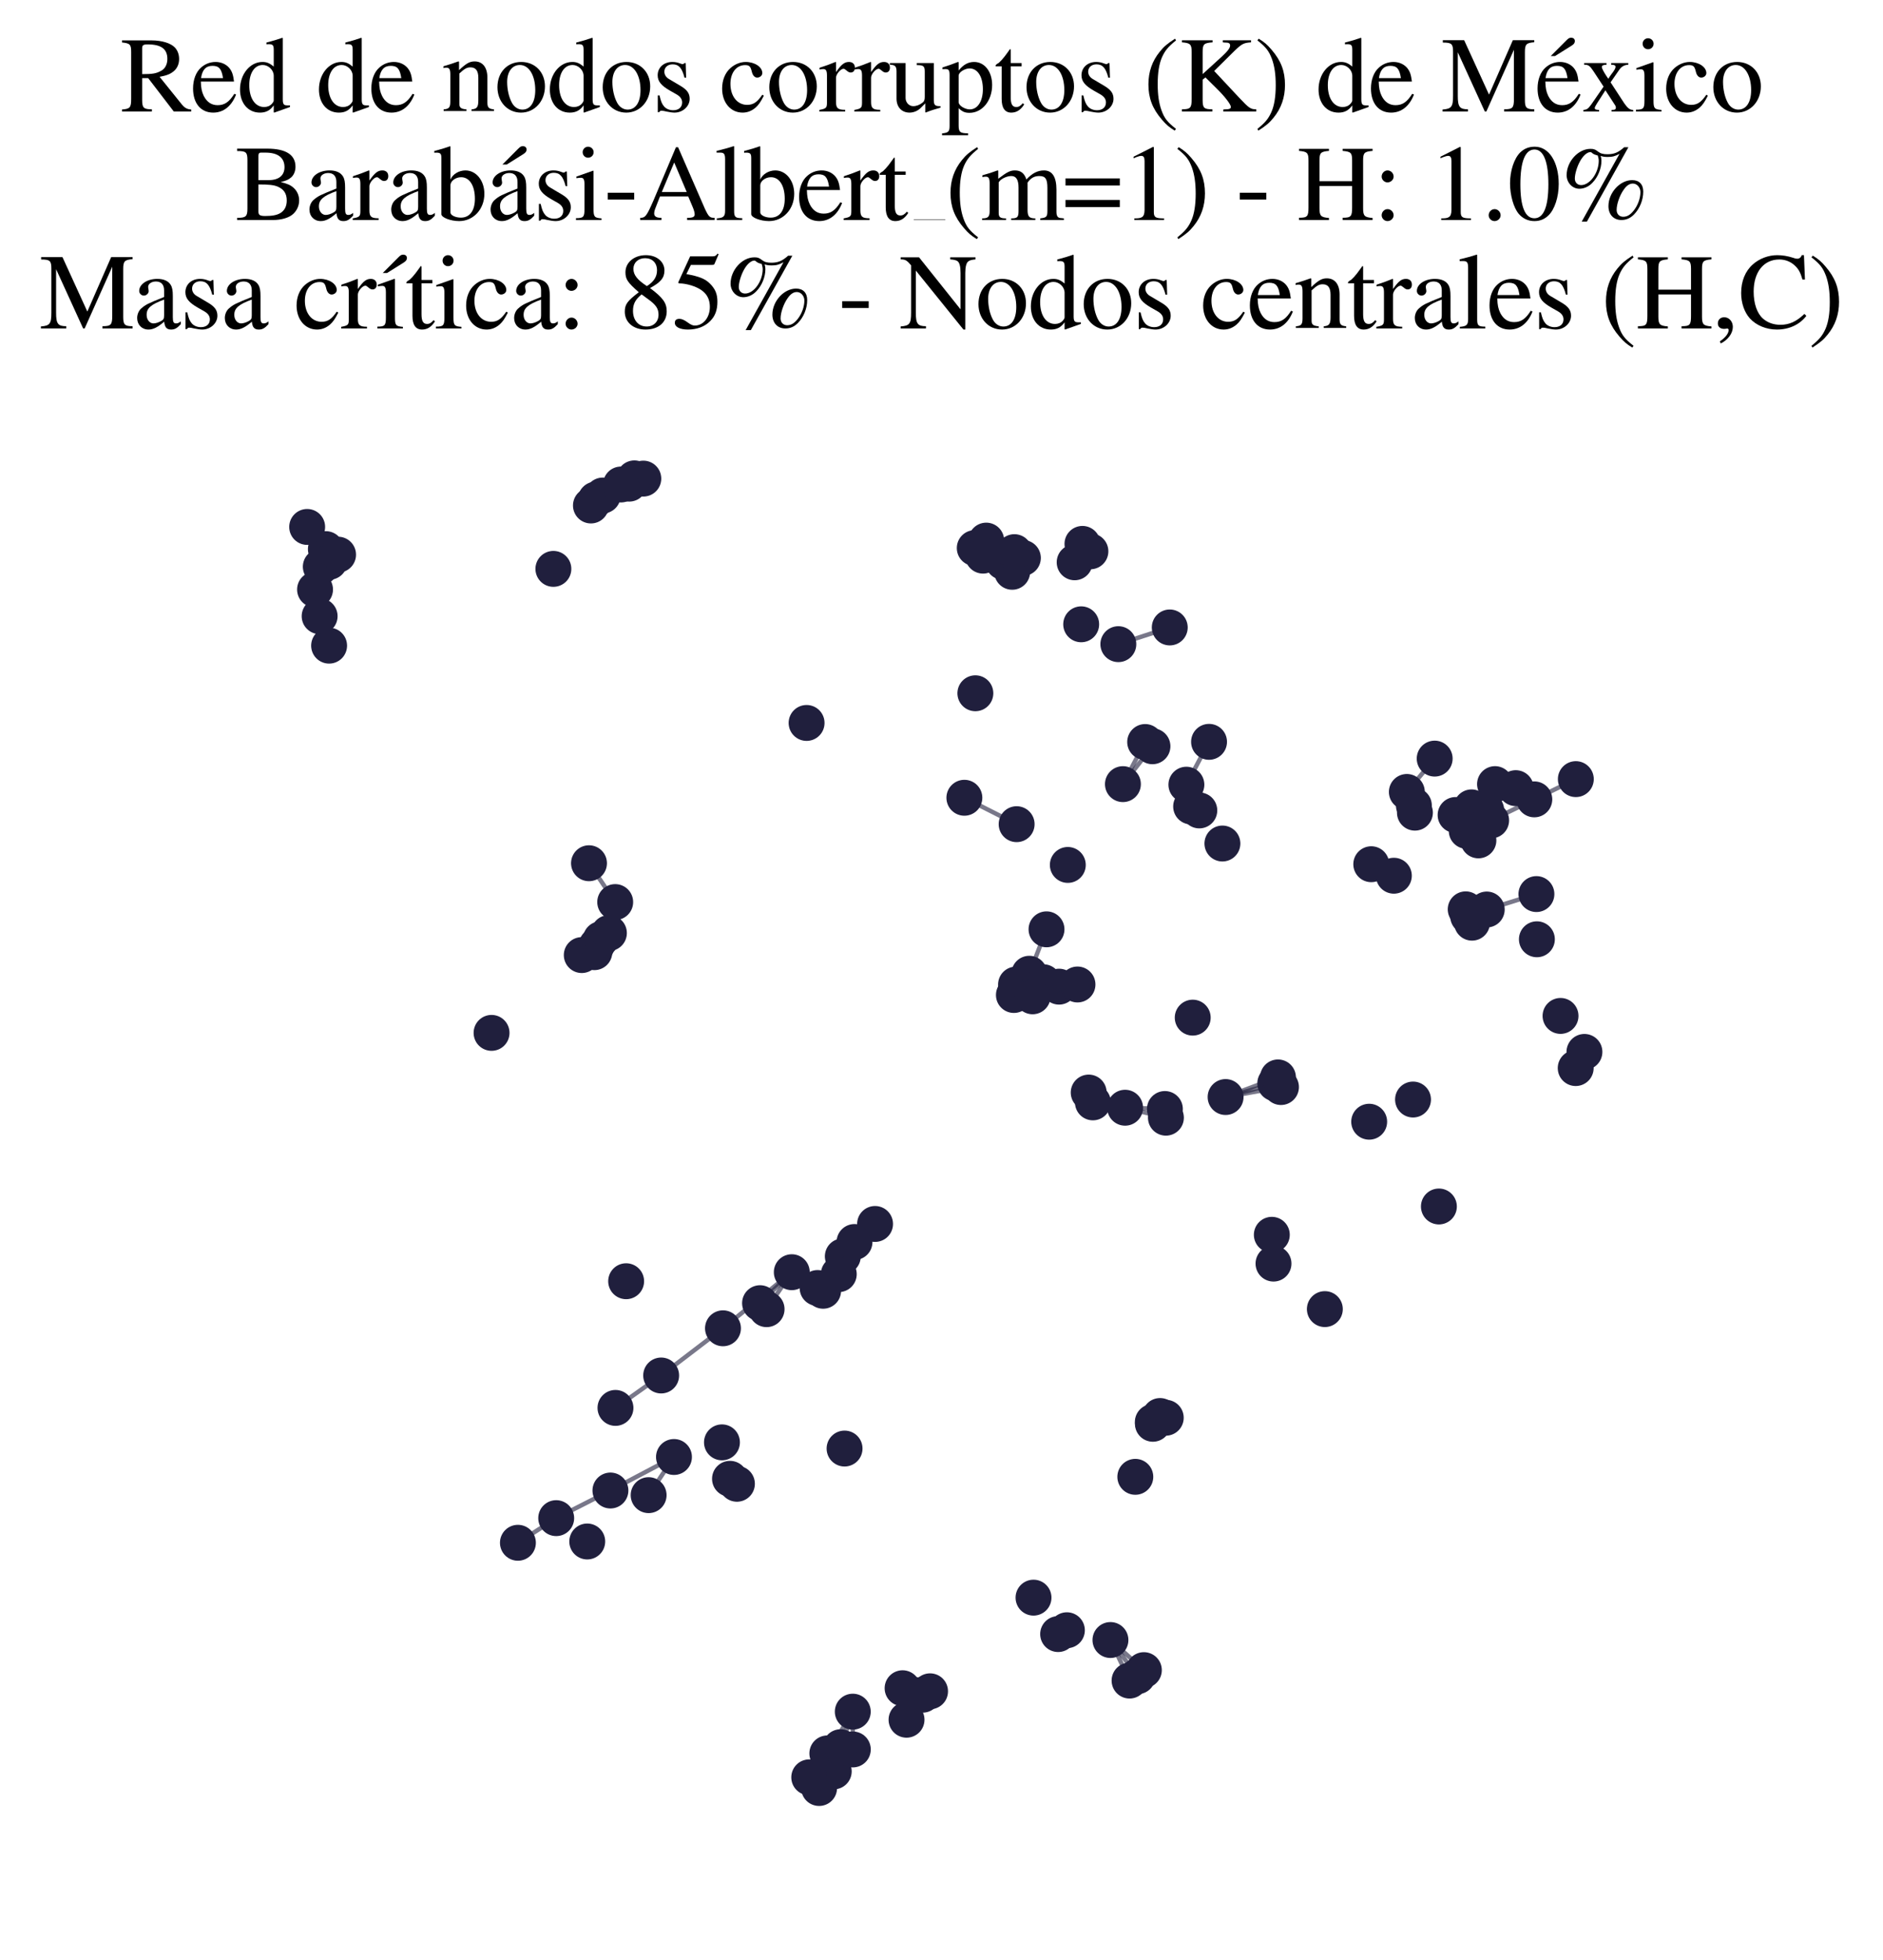<?xml version="1.0" encoding="utf-8" standalone="no"?>
<!DOCTYPE svg PUBLIC "-//W3C//DTD SVG 1.1//EN"
  "http://www.w3.org/Graphics/SVG/1.1/DTD/svg11.dtd">
<svg xmlns:xlink="http://www.w3.org/1999/xlink" width="171.118pt" height="178.036pt" viewBox="0 0 171.118 178.036" xmlns="http://www.w3.org/2000/svg" version="1.1">
 <defs>
  <style type="text/css">*{stroke-linejoin: round; stroke-linecap: butt}</style>
 </defs>
 <g id="figure_1">
  <g id="patch_1">
   <path d="M 0 178.036 
L 171.118 178.036 
L 171.118 0 
L 0 0 
z
" style="fill: #ffffff"/>
  </g>
  <g id="axes_1">
   <g id="LineCollection_1">
    <path d="M 82.023 153.346 
L 82.381 156.207 
" clip-path="url(#p39c85934ce)" style="fill: none; stroke: #201f3d; stroke-opacity: 0.6; stroke-width: 0.4"/>
    <path d="M 76.591 114.118 
L 74.802 117.244 
" clip-path="url(#p39c85934ce)" style="fill: none; stroke: #201f3d; stroke-opacity: 0.6; stroke-width: 0.4"/>
    <path d="M 76.591 114.118 
L 74.299 116.993 
" clip-path="url(#p39c85934ce)" style="fill: none; stroke: #201f3d; stroke-opacity: 0.6; stroke-width: 0.4"/>
    <path d="M 69.069 118.371 
L 71.954 115.557 
" clip-path="url(#p39c85934ce)" style="fill: none; stroke: #201f3d; stroke-opacity: 0.6; stroke-width: 0.4"/>
    <path d="M 71.954 115.557 
L 65.701 120.652 
" clip-path="url(#p39c85934ce)" style="fill: none; stroke: #201f3d; stroke-opacity: 0.6; stroke-width: 0.4"/>
    <path d="M 71.954 115.557 
L 69.664 118.915 
" clip-path="url(#p39c85934ce)" style="fill: none; stroke: #201f3d; stroke-opacity: 0.6; stroke-width: 0.4"/>
    <path d="M 55.907 81.937 
L 53.525 78.41 
" clip-path="url(#p39c85934ce)" style="fill: none; stroke: #201f3d; stroke-opacity: 0.6; stroke-width: 0.4"/>
    <path d="M 103.95 151.702 
L 100.912 148.967 
" clip-path="url(#p39c85934ce)" style="fill: none; stroke: #201f3d; stroke-opacity: 0.6; stroke-width: 0.4"/>
    <path d="M 97.917 89.423 
L 96.24 89.62 
" clip-path="url(#p39c85934ce)" style="fill: none; stroke: #201f3d; stroke-opacity: 0.6; stroke-width: 0.4"/>
    <path d="M 127.848 71.934 
L 130.377 68.906 
" clip-path="url(#p39c85934ce)" style="fill: none; stroke: #201f3d; stroke-opacity: 0.6; stroke-width: 0.4"/>
    <path d="M 105.86 100.734 
L 102.244 100.617 
" clip-path="url(#p39c85934ce)" style="fill: none; stroke: #201f3d; stroke-opacity: 0.6; stroke-width: 0.4"/>
    <path d="M 87.638 72.463 
L 92.387 74.862 
" clip-path="url(#p39c85934ce)" style="fill: none; stroke: #201f3d; stroke-opacity: 0.6; stroke-width: 0.4"/>
    <path d="M 115.89 98.402 
L 111.376 99.646 
" clip-path="url(#p39c85934ce)" style="fill: none; stroke: #201f3d; stroke-opacity: 0.6; stroke-width: 0.4"/>
    <path d="M 111.376 99.646 
L 116.409 98.739 
" clip-path="url(#p39c85934ce)" style="fill: none; stroke: #201f3d; stroke-opacity: 0.6; stroke-width: 0.4"/>
    <path d="M 111.376 99.646 
L 116.137 97.864 
" clip-path="url(#p39c85934ce)" style="fill: none; stroke: #201f3d; stroke-opacity: 0.6; stroke-width: 0.4"/>
    <path d="M 77.654 112.814 
L 76.224 115.734 
" clip-path="url(#p39c85934ce)" style="fill: none; stroke: #201f3d; stroke-opacity: 0.6; stroke-width: 0.4"/>
    <path d="M 92.332 89.429 
L 94.82 89.219 
" clip-path="url(#p39c85934ce)" style="fill: none; stroke: #201f3d; stroke-opacity: 0.6; stroke-width: 0.4"/>
    <path d="M 137.745 71.589 
L 135.061 73.59 
" clip-path="url(#p39c85934ce)" style="fill: none; stroke: #201f3d; stroke-opacity: 0.6; stroke-width: 0.4"/>
    <path d="M 107.813 71.275 
L 109.872 67.383 
" clip-path="url(#p39c85934ce)" style="fill: none; stroke: #201f3d; stroke-opacity: 0.6; stroke-width: 0.4"/>
    <path d="M 93.54 88.448 
L 95.102 84.413 
" clip-path="url(#p39c85934ce)" style="fill: none; stroke: #201f3d; stroke-opacity: 0.6; stroke-width: 0.4"/>
    <path d="M 75.767 160.899 
L 76.39 158.702 
" clip-path="url(#p39c85934ce)" style="fill: none; stroke: #201f3d; stroke-opacity: 0.6; stroke-width: 0.4"/>
    <path d="M 101.63 58.511 
L 106.302 56.993 
" clip-path="url(#p39c85934ce)" style="fill: none; stroke: #201f3d; stroke-opacity: 0.6; stroke-width: 0.4"/>
    <path d="M 102.046 71.225 
L 104.73 67.785 
" clip-path="url(#p39c85934ce)" style="fill: none; stroke: #201f3d; stroke-opacity: 0.6; stroke-width: 0.4"/>
    <path d="M 102.046 71.225 
L 104.067 67.399 
" clip-path="url(#p39c85934ce)" style="fill: none; stroke: #201f3d; stroke-opacity: 0.6; stroke-width: 0.4"/>
    <path d="M 135.108 82.613 
L 139.623 81.211 
" clip-path="url(#p39c85934ce)" style="fill: none; stroke: #201f3d; stroke-opacity: 0.6; stroke-width: 0.4"/>
    <path d="M 139.431 72.608 
L 135.507 74.518 
" clip-path="url(#p39c85934ce)" style="fill: none; stroke: #201f3d; stroke-opacity: 0.6; stroke-width: 0.4"/>
    <path d="M 139.431 72.608 
L 143.204 70.77 
" clip-path="url(#p39c85934ce)" style="fill: none; stroke: #201f3d; stroke-opacity: 0.6; stroke-width: 0.4"/>
    <path d="M 102.244 100.617 
L 105.953 101.522 
" clip-path="url(#p39c85934ce)" style="fill: none; stroke: #201f3d; stroke-opacity: 0.6; stroke-width: 0.4"/>
    <path d="M 133.729 73.335 
L 135.861 71.223 
" clip-path="url(#p39c85934ce)" style="fill: none; stroke: #201f3d; stroke-opacity: 0.6; stroke-width: 0.4"/>
    <path d="M 73.54 161.439 
L 75.184 159.266 
" clip-path="url(#p39c85934ce)" style="fill: none; stroke: #201f3d; stroke-opacity: 0.6; stroke-width: 0.4"/>
    <path d="M 94.82 89.219 
L 92.138 90.378 
" clip-path="url(#p39c85934ce)" style="fill: none; stroke: #201f3d; stroke-opacity: 0.6; stroke-width: 0.4"/>
    <path d="M 94.82 89.219 
L 96.24 89.62 
" clip-path="url(#p39c85934ce)" style="fill: none; stroke: #201f3d; stroke-opacity: 0.6; stroke-width: 0.4"/>
    <path d="M 94.82 89.219 
L 93.838 90.497 
" clip-path="url(#p39c85934ce)" style="fill: none; stroke: #201f3d; stroke-opacity: 0.6; stroke-width: 0.4"/>
    <path d="M 61.248 132.342 
L 55.473 135.387 
" clip-path="url(#p39c85934ce)" style="fill: none; stroke: #201f3d; stroke-opacity: 0.6; stroke-width: 0.4"/>
    <path d="M 61.248 132.342 
L 58.944 135.808 
" clip-path="url(#p39c85934ce)" style="fill: none; stroke: #201f3d; stroke-opacity: 0.6; stroke-width: 0.4"/>
    <path d="M 55.473 135.387 
L 50.545 137.896 
" clip-path="url(#p39c85934ce)" style="fill: none; stroke: #201f3d; stroke-opacity: 0.6; stroke-width: 0.4"/>
    <path d="M 29.613 49.878 
L 27.914 47.863 
" clip-path="url(#p39c85934ce)" style="fill: none; stroke: #201f3d; stroke-opacity: 0.6; stroke-width: 0.4"/>
    <path d="M 77.497 155.474 
L 75.184 159.266 
" clip-path="url(#p39c85934ce)" style="fill: none; stroke: #201f3d; stroke-opacity: 0.6; stroke-width: 0.4"/>
    <path d="M 77.497 155.474 
L 76.39 158.702 
" clip-path="url(#p39c85934ce)" style="fill: none; stroke: #201f3d; stroke-opacity: 0.6; stroke-width: 0.4"/>
    <path d="M 77.497 155.474 
L 77.501 158.906 
" clip-path="url(#p39c85934ce)" style="fill: none; stroke: #201f3d; stroke-opacity: 0.6; stroke-width: 0.4"/>
    <path d="M 75.184 159.266 
L 74.437 162.409 
" clip-path="url(#p39c85934ce)" style="fill: none; stroke: #201f3d; stroke-opacity: 0.6; stroke-width: 0.4"/>
    <path d="M 50.545 137.896 
L 47.066 140.134 
" clip-path="url(#p39c85934ce)" style="fill: none; stroke: #201f3d; stroke-opacity: 0.6; stroke-width: 0.4"/>
    <path d="M 100.912 148.967 
L 102.649 152.651 
" clip-path="url(#p39c85934ce)" style="fill: none; stroke: #201f3d; stroke-opacity: 0.6; stroke-width: 0.4"/>
    <path d="M 100.912 148.967 
L 103.374 152.256 
" clip-path="url(#p39c85934ce)" style="fill: none; stroke: #201f3d; stroke-opacity: 0.6; stroke-width: 0.4"/>
    <path d="M 65.701 120.652 
L 60.083 124.939 
" clip-path="url(#p39c85934ce)" style="fill: none; stroke: #201f3d; stroke-opacity: 0.6; stroke-width: 0.4"/>
    <path d="M 60.083 124.939 
L 55.931 127.883 
" clip-path="url(#p39c85934ce)" style="fill: none; stroke: #201f3d; stroke-opacity: 0.6; stroke-width: 0.4"/>
   </g>
   <g id="PathCollection_1">
    <defs>
     <path id="m5679b6a3ff" d="M 0 1.581 
C 0.419 1.581 0.822 1.415 1.118 1.118 
C 1.415 0.822 1.581 0.419 1.581 0 
C 1.581 -0.419 1.415 -0.822 1.118 -1.118 
C 0.822 -1.415 0.419 -1.581 0 -1.581 
C -0.419 -1.581 -0.822 -1.415 -1.118 -1.118 
C -1.415 -0.822 -1.581 -0.419 -1.581 0 
C -1.581 0.419 -1.415 0.822 -1.118 1.118 
C -0.822 1.415 -0.419 1.581 0 1.581 
z
" style="stroke: #201f3d; stroke-width: 0.1"/>
    </defs>
    <g clip-path="url(#p39c85934ce)">
     <use xlink:href="#m5679b6a3ff" x="98.936" y="99.239" style="fill: #201f3d; stroke: #201f3d; stroke-width: 0.1"/>
     <use xlink:href="#m5679b6a3ff" x="139.665" y="85.317" style="fill: #201f3d; stroke: #201f3d; stroke-width: 0.1"/>
     <use xlink:href="#m5679b6a3ff" x="102.244" y="100.617" style="fill: #201f3d; stroke: #201f3d; stroke-width: 0.1"/>
     <use xlink:href="#m5679b6a3ff" x="58.944" y="135.808" style="fill: #201f3d; stroke: #201f3d; stroke-width: 0.1"/>
     <use xlink:href="#m5679b6a3ff" x="55.931" y="127.883" style="fill: #201f3d; stroke: #201f3d; stroke-width: 0.1"/>
     <use xlink:href="#m5679b6a3ff" x="133.223" y="74.786" style="fill: #201f3d; stroke: #201f3d; stroke-width: 0.1"/>
     <use xlink:href="#m5679b6a3ff" x="82.023" y="153.346" style="fill: #201f3d; stroke: #201f3d; stroke-width: 0.1"/>
     <use xlink:href="#m5679b6a3ff" x="73.299" y="65.667" style="fill: #201f3d; stroke: #201f3d; stroke-width: 0.1"/>
     <use xlink:href="#m5679b6a3ff" x="98.368" y="49.403" style="fill: #201f3d; stroke: #201f3d; stroke-width: 0.1"/>
     <use xlink:href="#m5679b6a3ff" x="137.745" y="71.589" style="fill: #201f3d; stroke: #201f3d; stroke-width: 0.1"/>
     <use xlink:href="#m5679b6a3ff" x="108.389" y="92.434" style="fill: #201f3d; stroke: #201f3d; stroke-width: 0.1"/>
     <use xlink:href="#m5679b6a3ff" x="82.381" y="156.207" style="fill: #201f3d; stroke: #201f3d; stroke-width: 0.1"/>
     <use xlink:href="#m5679b6a3ff" x="130.377" y="68.906" style="fill: #201f3d; stroke: #201f3d; stroke-width: 0.1"/>
     <use xlink:href="#m5679b6a3ff" x="97.038" y="78.564" style="fill: #201f3d; stroke: #201f3d; stroke-width: 0.1"/>
     <use xlink:href="#m5679b6a3ff" x="133.729" y="73.335" style="fill: #201f3d; stroke: #201f3d; stroke-width: 0.1"/>
     <use xlink:href="#m5679b6a3ff" x="92.955" y="50.679" style="fill: #201f3d; stroke: #201f3d; stroke-width: 0.1"/>
     <use xlink:href="#m5679b6a3ff" x="79.522" y="111.175" style="fill: #201f3d; stroke: #201f3d; stroke-width: 0.1"/>
     <use xlink:href="#m5679b6a3ff" x="116.409" y="98.739" style="fill: #201f3d; stroke: #201f3d; stroke-width: 0.1"/>
     <use xlink:href="#m5679b6a3ff" x="76.75" y="131.575" style="fill: #201f3d; stroke: #201f3d; stroke-width: 0.1"/>
     <use xlink:href="#m5679b6a3ff" x="105.421" y="128.619" style="fill: #201f3d; stroke: #201f3d; stroke-width: 0.1"/>
     <use xlink:href="#m5679b6a3ff" x="115.73" y="114.775" style="fill: #201f3d; stroke: #201f3d; stroke-width: 0.1"/>
     <use xlink:href="#m5679b6a3ff" x="88.637" y="62.971" style="fill: #201f3d; stroke: #201f3d; stroke-width: 0.1"/>
     <use xlink:href="#m5679b6a3ff" x="103.95" y="151.702" style="fill: #201f3d; stroke: #201f3d; stroke-width: 0.1"/>
     <use xlink:href="#m5679b6a3ff" x="109.872" y="67.383" style="fill: #201f3d; stroke: #201f3d; stroke-width: 0.1"/>
     <use xlink:href="#m5679b6a3ff" x="143.986" y="95.548" style="fill: #201f3d; stroke: #201f3d; stroke-width: 0.1"/>
     <use xlink:href="#m5679b6a3ff" x="53.366" y="140.017" style="fill: #201f3d; stroke: #201f3d; stroke-width: 0.1"/>
     <use xlink:href="#m5679b6a3ff" x="69.664" y="118.915" style="fill: #201f3d; stroke: #201f3d; stroke-width: 0.1"/>
     <use xlink:href="#m5679b6a3ff" x="55.473" y="135.387" style="fill: #201f3d; stroke: #201f3d; stroke-width: 0.1"/>
     <use xlink:href="#m5679b6a3ff" x="76.591" y="114.118" style="fill: #201f3d; stroke: #201f3d; stroke-width: 0.1"/>
     <use xlink:href="#m5679b6a3ff" x="104.762" y="129.162" style="fill: #201f3d; stroke: #201f3d; stroke-width: 0.1"/>
     <use xlink:href="#m5679b6a3ff" x="74.802" y="117.244" style="fill: #201f3d; stroke: #201f3d; stroke-width: 0.1"/>
     <use xlink:href="#m5679b6a3ff" x="54.011" y="86.488" style="fill: #201f3d; stroke: #201f3d; stroke-width: 0.1"/>
     <use xlink:href="#m5679b6a3ff" x="88.581" y="49.783" style="fill: #201f3d; stroke: #201f3d; stroke-width: 0.1"/>
     <use xlink:href="#m5679b6a3ff" x="50.289" y="51.673" style="fill: #201f3d; stroke: #201f3d; stroke-width: 0.1"/>
     <use xlink:href="#m5679b6a3ff" x="133.289" y="75.472" style="fill: #201f3d; stroke: #201f3d; stroke-width: 0.1"/>
     <use xlink:href="#m5679b6a3ff" x="105.939" y="128.778" style="fill: #201f3d; stroke: #201f3d; stroke-width: 0.1"/>
     <use xlink:href="#m5679b6a3ff" x="89.625" y="49.105" style="fill: #201f3d; stroke: #201f3d; stroke-width: 0.1"/>
     <use xlink:href="#m5679b6a3ff" x="74.437" y="162.409" style="fill: #201f3d; stroke: #201f3d; stroke-width: 0.1"/>
     <use xlink:href="#m5679b6a3ff" x="83.849" y="153.934" style="fill: #201f3d; stroke: #201f3d; stroke-width: 0.1"/>
     <use xlink:href="#m5679b6a3ff" x="77.501" y="158.906" style="fill: #201f3d; stroke: #201f3d; stroke-width: 0.1"/>
     <use xlink:href="#m5679b6a3ff" x="133.931" y="75.776" style="fill: #201f3d; stroke: #201f3d; stroke-width: 0.1"/>
     <use xlink:href="#m5679b6a3ff" x="52.868" y="86.752" style="fill: #201f3d; stroke: #201f3d; stroke-width: 0.1"/>
     <use xlink:href="#m5679b6a3ff" x="103.374" y="152.256" style="fill: #201f3d; stroke: #201f3d; stroke-width: 0.1"/>
     <use xlink:href="#m5679b6a3ff" x="91.802" y="51.243" style="fill: #201f3d; stroke: #201f3d; stroke-width: 0.1"/>
     <use xlink:href="#m5679b6a3ff" x="75.767" y="160.899" style="fill: #201f3d; stroke: #201f3d; stroke-width: 0.1"/>
     <use xlink:href="#m5679b6a3ff" x="61.248" y="132.342" style="fill: #201f3d; stroke: #201f3d; stroke-width: 0.1"/>
     <use xlink:href="#m5679b6a3ff" x="91.165" y="51.036" style="fill: #201f3d; stroke: #201f3d; stroke-width: 0.1"/>
     <use xlink:href="#m5679b6a3ff" x="58.462" y="43.473" style="fill: #201f3d; stroke: #201f3d; stroke-width: 0.1"/>
     <use xlink:href="#m5679b6a3ff" x="141.814" y="92.279" style="fill: #201f3d; stroke: #201f3d; stroke-width: 0.1"/>
     <use xlink:href="#m5679b6a3ff" x="77.654" y="112.814" style="fill: #201f3d; stroke: #201f3d; stroke-width: 0.1"/>
     <use xlink:href="#m5679b6a3ff" x="139.431" y="72.608" style="fill: #201f3d; stroke: #201f3d; stroke-width: 0.1"/>
     <use xlink:href="#m5679b6a3ff" x="128.486" y="73.164" style="fill: #201f3d; stroke: #201f3d; stroke-width: 0.1"/>
     <use xlink:href="#m5679b6a3ff" x="93.54" y="88.448" style="fill: #201f3d; stroke: #201f3d; stroke-width: 0.1"/>
     <use xlink:href="#m5679b6a3ff" x="111.087" y="76.619" style="fill: #201f3d; stroke: #201f3d; stroke-width: 0.1"/>
     <use xlink:href="#m5679b6a3ff" x="132.863" y="73.998" style="fill: #201f3d; stroke: #201f3d; stroke-width: 0.1"/>
     <use xlink:href="#m5679b6a3ff" x="57.178" y="43.931" style="fill: #201f3d; stroke: #201f3d; stroke-width: 0.1"/>
     <use xlink:href="#m5679b6a3ff" x="71.954" y="115.557" style="fill: #201f3d; stroke: #201f3d; stroke-width: 0.1"/>
     <use xlink:href="#m5679b6a3ff" x="133.77" y="83.809" style="fill: #201f3d; stroke: #201f3d; stroke-width: 0.1"/>
     <use xlink:href="#m5679b6a3ff" x="29.153" y="51.475" style="fill: #201f3d; stroke: #201f3d; stroke-width: 0.1"/>
     <use xlink:href="#m5679b6a3ff" x="28.63" y="53.547" style="fill: #201f3d; stroke: #201f3d; stroke-width: 0.1"/>
     <use xlink:href="#m5679b6a3ff" x="73.54" y="161.439" style="fill: #201f3d; stroke: #201f3d; stroke-width: 0.1"/>
     <use xlink:href="#m5679b6a3ff" x="96.24" y="89.62" style="fill: #201f3d; stroke: #201f3d; stroke-width: 0.1"/>
     <use xlink:href="#m5679b6a3ff" x="139.623" y="81.211" style="fill: #201f3d; stroke: #201f3d; stroke-width: 0.1"/>
     <use xlink:href="#m5679b6a3ff" x="96.158" y="148.427" style="fill: #201f3d; stroke: #201f3d; stroke-width: 0.1"/>
     <use xlink:href="#m5679b6a3ff" x="105.86" y="100.734" style="fill: #201f3d; stroke: #201f3d; stroke-width: 0.1"/>
     <use xlink:href="#m5679b6a3ff" x="54.23" y="85.867" style="fill: #201f3d; stroke: #201f3d; stroke-width: 0.1"/>
     <use xlink:href="#m5679b6a3ff" x="54.773" y="45.01" style="fill: #201f3d; stroke: #201f3d; stroke-width: 0.1"/>
     <use xlink:href="#m5679b6a3ff" x="115.577" y="112.159" style="fill: #201f3d; stroke: #201f3d; stroke-width: 0.1"/>
     <use xlink:href="#m5679b6a3ff" x="47.066" y="140.134" style="fill: #201f3d; stroke: #201f3d; stroke-width: 0.1"/>
     <use xlink:href="#m5679b6a3ff" x="108.244" y="73.256" style="fill: #201f3d; stroke: #201f3d; stroke-width: 0.1"/>
     <use xlink:href="#m5679b6a3ff" x="56.901" y="116.377" style="fill: #201f3d; stroke: #201f3d; stroke-width: 0.1"/>
     <use xlink:href="#m5679b6a3ff" x="92.332" y="89.429" style="fill: #201f3d; stroke: #201f3d; stroke-width: 0.1"/>
     <use xlink:href="#m5679b6a3ff" x="127.848" y="71.934" style="fill: #201f3d; stroke: #201f3d; stroke-width: 0.1"/>
     <use xlink:href="#m5679b6a3ff" x="133.196" y="82.597" style="fill: #201f3d; stroke: #201f3d; stroke-width: 0.1"/>
     <use xlink:href="#m5679b6a3ff" x="29.908" y="58.646" style="fill: #201f3d; stroke: #201f3d; stroke-width: 0.1"/>
     <use xlink:href="#m5679b6a3ff" x="143.192" y="97.016" style="fill: #201f3d; stroke: #201f3d; stroke-width: 0.1"/>
     <use xlink:href="#m5679b6a3ff" x="120.396" y="118.909" style="fill: #201f3d; stroke: #201f3d; stroke-width: 0.1"/>
     <use xlink:href="#m5679b6a3ff" x="91.983" y="51.938" style="fill: #201f3d; stroke: #201f3d; stroke-width: 0.1"/>
     <use xlink:href="#m5679b6a3ff" x="102.649" y="152.651" style="fill: #201f3d; stroke: #201f3d; stroke-width: 0.1"/>
     <use xlink:href="#m5679b6a3ff" x="96.954" y="148.079" style="fill: #201f3d; stroke: #201f3d; stroke-width: 0.1"/>
     <use xlink:href="#m5679b6a3ff" x="92.183" y="50.153" style="fill: #201f3d; stroke: #201f3d; stroke-width: 0.1"/>
     <use xlink:href="#m5679b6a3ff" x="83.085" y="153.955" style="fill: #201f3d; stroke: #201f3d; stroke-width: 0.1"/>
     <use xlink:href="#m5679b6a3ff" x="134.351" y="76.333" style="fill: #201f3d; stroke: #201f3d; stroke-width: 0.1"/>
     <use xlink:href="#m5679b6a3ff" x="87.638" y="72.463" style="fill: #201f3d; stroke: #201f3d; stroke-width: 0.1"/>
     <use xlink:href="#m5679b6a3ff" x="111.376" y="99.646" style="fill: #201f3d; stroke: #201f3d; stroke-width: 0.1"/>
     <use xlink:href="#m5679b6a3ff" x="29.613" y="49.878" style="fill: #201f3d; stroke: #201f3d; stroke-width: 0.1"/>
     <use xlink:href="#m5679b6a3ff" x="66.339" y="134.324" style="fill: #201f3d; stroke: #201f3d; stroke-width: 0.1"/>
     <use xlink:href="#m5679b6a3ff" x="102.046" y="71.225" style="fill: #201f3d; stroke: #201f3d; stroke-width: 0.1"/>
     <use xlink:href="#m5679b6a3ff" x="54.603" y="85.309" style="fill: #201f3d; stroke: #201f3d; stroke-width: 0.1"/>
     <use xlink:href="#m5679b6a3ff" x="44.671" y="93.819" style="fill: #201f3d; stroke: #201f3d; stroke-width: 0.1"/>
     <use xlink:href="#m5679b6a3ff" x="29.937" y="51.027" style="fill: #201f3d; stroke: #201f3d; stroke-width: 0.1"/>
     <use xlink:href="#m5679b6a3ff" x="135.507" y="74.518" style="fill: #201f3d; stroke: #201f3d; stroke-width: 0.1"/>
     <use xlink:href="#m5679b6a3ff" x="124.425" y="101.888" style="fill: #201f3d; stroke: #201f3d; stroke-width: 0.1"/>
     <use xlink:href="#m5679b6a3ff" x="53.525" y="78.41" style="fill: #201f3d; stroke: #201f3d; stroke-width: 0.1"/>
     <use xlink:href="#m5679b6a3ff" x="100.912" y="148.967" style="fill: #201f3d; stroke: #201f3d; stroke-width: 0.1"/>
     <use xlink:href="#m5679b6a3ff" x="135.861" y="71.223" style="fill: #201f3d; stroke: #201f3d; stroke-width: 0.1"/>
     <use xlink:href="#m5679b6a3ff" x="27.914" y="47.863" style="fill: #201f3d; stroke: #201f3d; stroke-width: 0.1"/>
     <use xlink:href="#m5679b6a3ff" x="89.333" y="50.47" style="fill: #201f3d; stroke: #201f3d; stroke-width: 0.1"/>
     <use xlink:href="#m5679b6a3ff" x="84.52" y="153.625" style="fill: #201f3d; stroke: #201f3d; stroke-width: 0.1"/>
     <use xlink:href="#m5679b6a3ff" x="104.769" y="129.326" style="fill: #201f3d; stroke: #201f3d; stroke-width: 0.1"/>
     <use xlink:href="#m5679b6a3ff" x="69.069" y="118.371" style="fill: #201f3d; stroke: #201f3d; stroke-width: 0.1"/>
     <use xlink:href="#m5679b6a3ff" x="108.988" y="73.613" style="fill: #201f3d; stroke: #201f3d; stroke-width: 0.1"/>
     <use xlink:href="#m5679b6a3ff" x="54.143" y="45.375" style="fill: #201f3d; stroke: #201f3d; stroke-width: 0.1"/>
     <use xlink:href="#m5679b6a3ff" x="95.102" y="84.413" style="fill: #201f3d; stroke: #201f3d; stroke-width: 0.1"/>
     <use xlink:href="#m5679b6a3ff" x="135.061" y="73.59" style="fill: #201f3d; stroke: #201f3d; stroke-width: 0.1"/>
     <use xlink:href="#m5679b6a3ff" x="29.047" y="55.97" style="fill: #201f3d; stroke: #201f3d; stroke-width: 0.1"/>
     <use xlink:href="#m5679b6a3ff" x="106.302" y="56.993" style="fill: #201f3d; stroke: #201f3d; stroke-width: 0.1"/>
     <use xlink:href="#m5679b6a3ff" x="115.89" y="98.402" style="fill: #201f3d; stroke: #201f3d; stroke-width: 0.1"/>
     <use xlink:href="#m5679b6a3ff" x="97.659" y="51.075" style="fill: #201f3d; stroke: #201f3d; stroke-width: 0.1"/>
     <use xlink:href="#m5679b6a3ff" x="74.299" y="116.993" style="fill: #201f3d; stroke: #201f3d; stroke-width: 0.1"/>
     <use xlink:href="#m5679b6a3ff" x="92.138" y="90.378" style="fill: #201f3d; stroke: #201f3d; stroke-width: 0.1"/>
     <use xlink:href="#m5679b6a3ff" x="116.137" y="97.864" style="fill: #201f3d; stroke: #201f3d; stroke-width: 0.1"/>
     <use xlink:href="#m5679b6a3ff" x="128.582" y="73.816" style="fill: #201f3d; stroke: #201f3d; stroke-width: 0.1"/>
     <use xlink:href="#m5679b6a3ff" x="60.083" y="124.939" style="fill: #201f3d; stroke: #201f3d; stroke-width: 0.1"/>
     <use xlink:href="#m5679b6a3ff" x="94.82" y="89.219" style="fill: #201f3d; stroke: #201f3d; stroke-width: 0.1"/>
     <use xlink:href="#m5679b6a3ff" x="30.723" y="50.381" style="fill: #201f3d; stroke: #201f3d; stroke-width: 0.1"/>
     <use xlink:href="#m5679b6a3ff" x="107.813" y="71.275" style="fill: #201f3d; stroke: #201f3d; stroke-width: 0.1"/>
     <use xlink:href="#m5679b6a3ff" x="66.968" y="134.775" style="fill: #201f3d; stroke: #201f3d; stroke-width: 0.1"/>
     <use xlink:href="#m5679b6a3ff" x="133.418" y="83.224" style="fill: #201f3d; stroke: #201f3d; stroke-width: 0.1"/>
     <use xlink:href="#m5679b6a3ff" x="105.953" y="101.522" style="fill: #201f3d; stroke: #201f3d; stroke-width: 0.1"/>
     <use xlink:href="#m5679b6a3ff" x="55.335" y="84.751" style="fill: #201f3d; stroke: #201f3d; stroke-width: 0.1"/>
     <use xlink:href="#m5679b6a3ff" x="76.224" y="115.734" style="fill: #201f3d; stroke: #201f3d; stroke-width: 0.1"/>
     <use xlink:href="#m5679b6a3ff" x="65.701" y="120.652" style="fill: #201f3d; stroke: #201f3d; stroke-width: 0.1"/>
     <use xlink:href="#m5679b6a3ff" x="126.667" y="79.544" style="fill: #201f3d; stroke: #201f3d; stroke-width: 0.1"/>
     <use xlink:href="#m5679b6a3ff" x="135.108" y="82.613" style="fill: #201f3d; stroke: #201f3d; stroke-width: 0.1"/>
     <use xlink:href="#m5679b6a3ff" x="104.067" y="67.399" style="fill: #201f3d; stroke: #201f3d; stroke-width: 0.1"/>
     <use xlink:href="#m5679b6a3ff" x="128.409" y="99.873" style="fill: #201f3d; stroke: #201f3d; stroke-width: 0.1"/>
     <use xlink:href="#m5679b6a3ff" x="93.838" y="90.497" style="fill: #201f3d; stroke: #201f3d; stroke-width: 0.1"/>
     <use xlink:href="#m5679b6a3ff" x="101.63" y="58.511" style="fill: #201f3d; stroke: #201f3d; stroke-width: 0.1"/>
     <use xlink:href="#m5679b6a3ff" x="75.184" y="159.266" style="fill: #201f3d; stroke: #201f3d; stroke-width: 0.1"/>
     <use xlink:href="#m5679b6a3ff" x="99.092" y="50.077" style="fill: #201f3d; stroke: #201f3d; stroke-width: 0.1"/>
     <use xlink:href="#m5679b6a3ff" x="57.65" y="43.452" style="fill: #201f3d; stroke: #201f3d; stroke-width: 0.1"/>
     <use xlink:href="#m5679b6a3ff" x="77.497" y="155.474" style="fill: #201f3d; stroke: #201f3d; stroke-width: 0.1"/>
     <use xlink:href="#m5679b6a3ff" x="99.318" y="100.131" style="fill: #201f3d; stroke: #201f3d; stroke-width: 0.1"/>
     <use xlink:href="#m5679b6a3ff" x="103.172" y="134.144" style="fill: #201f3d; stroke: #201f3d; stroke-width: 0.1"/>
     <use xlink:href="#m5679b6a3ff" x="104.73" y="67.785" style="fill: #201f3d; stroke: #201f3d; stroke-width: 0.1"/>
     <use xlink:href="#m5679b6a3ff" x="50.545" y="137.896" style="fill: #201f3d; stroke: #201f3d; stroke-width: 0.1"/>
     <use xlink:href="#m5679b6a3ff" x="56.432" y="44.008" style="fill: #201f3d; stroke: #201f3d; stroke-width: 0.1"/>
     <use xlink:href="#m5679b6a3ff" x="53.701" y="45.915" style="fill: #201f3d; stroke: #201f3d; stroke-width: 0.1"/>
     <use xlink:href="#m5679b6a3ff" x="55.907" y="81.937" style="fill: #201f3d; stroke: #201f3d; stroke-width: 0.1"/>
     <use xlink:href="#m5679b6a3ff" x="65.608" y="131.012" style="fill: #201f3d; stroke: #201f3d; stroke-width: 0.1"/>
     <use xlink:href="#m5679b6a3ff" x="143.204" y="70.77" style="fill: #201f3d; stroke: #201f3d; stroke-width: 0.1"/>
     <use xlink:href="#m5679b6a3ff" x="124.614" y="78.499" style="fill: #201f3d; stroke: #201f3d; stroke-width: 0.1"/>
     <use xlink:href="#m5679b6a3ff" x="132.277" y="74.029" style="fill: #201f3d; stroke: #201f3d; stroke-width: 0.1"/>
     <use xlink:href="#m5679b6a3ff" x="130.76" y="109.588" style="fill: #201f3d; stroke: #201f3d; stroke-width: 0.1"/>
     <use xlink:href="#m5679b6a3ff" x="76.39" y="158.702" style="fill: #201f3d; stroke: #201f3d; stroke-width: 0.1"/>
     <use xlink:href="#m5679b6a3ff" x="98.253" y="56.707" style="fill: #201f3d; stroke: #201f3d; stroke-width: 0.1"/>
     <use xlink:href="#m5679b6a3ff" x="97.917" y="89.423" style="fill: #201f3d; stroke: #201f3d; stroke-width: 0.1"/>
     <use xlink:href="#m5679b6a3ff" x="93.921" y="145.118" style="fill: #201f3d; stroke: #201f3d; stroke-width: 0.1"/>
     <use xlink:href="#m5679b6a3ff" x="92.387" y="74.862" style="fill: #201f3d; stroke: #201f3d; stroke-width: 0.1"/>
    </g>
   </g>
   <g id="text_1">
    <!-- Red de nodos corruptos (K) de México -->
    <g transform="translate(10.921 10.132) scale(0.096 -0.096)">
     <defs>
      <path id="NimbusRomNo9L-Regu-52" d="M 4218 121 
C 3974 140 3846 205 3661 424 
L 2342 2061 
C 2771 2143 2963 2219 3174 2388 
C 3379 2553 3501 2818 3501 3113 
C 3501 3385 3418 3618 3251 3801 
C 3008 4059 2477 4224 1875 4224 
L 109 4224 
L 109 4102 
C 589 4051 653 3981 653 3528 
L 653 765 
C 653 236 589 159 109 121 
L 109 0 
L 1882 0 
L 1882 134 
C 1389 134 1306 219 1306 692 
L 1306 1984 
L 1664 1984 
L 3187 0 
L 4218 0 
L 4218 121 
z
M 1306 3762 
C 1306 3937 1376 3987 1632 3987 
C 2432 3987 2803 3716 2803 3123 
C 2803 2807 2669 2542 2438 2423 
C 2144 2258 1920 2221 1306 2221 
L 1306 3762 
z
" transform="scale(0.016)"/>
      <path id="NimbusRomNo9L-Regu-65" d="M 2611 1053 
C 2304 564 2029 378 1619 378 
C 1254 378 979 564 794 930 
C 678 1174 634 1386 621 1779 
L 2592 1779 
C 2541 2193 2477 2377 2317 2581 
C 2125 2811 1830 2944 1498 2944 
C 1178 2944 877 2829 634 2611 
C 333 2349 160 1894 160 1370 
C 160 486 621 -64 1357 -64 
C 1965 -64 2445 315 2714 1008 
L 2611 1053 
z
M 634 1984 
C 704 2479 922 2714 1312 2714 
C 1702 2714 1856 2535 1939 1984 
L 634 1984 
z
" transform="scale(0.016)"/>
      <path id="NimbusRomNo9L-Regu-64" d="M 2202 -64 
L 3142 269 
L 3142 365 
C 3027 365 3014 365 2995 365 
C 2765 365 2714 435 2714 731 
L 2714 4364 
L 2682 4377 
C 2374 4268 2150 4204 1741 4096 
L 1741 3994 
C 1792 4000 1830 4000 1882 4000 
C 2118 4000 2176 3936 2176 3672 
L 2176 2669 
C 1933 2874 1760 2944 1504 2944 
C 768 2944 173 2221 173 1312 
C 173 493 653 -64 1357 -64 
C 1715 -64 1958 64 2176 365 
L 2176 -45 
L 2202 -64 
z
M 2176 653 
C 2176 608 2131 531 2067 461 
C 1952 333 1792 269 1606 269 
C 1075 269 723 781 723 1568 
C 723 2291 1037 2765 1523 2765 
C 1862 2765 2176 2464 2176 2125 
L 2176 653 
z
" transform="scale(0.016)"/>
      <path id="NimbusRomNo9L-Regu-6e" d="M 102 2579 
C 141 2598 205 2605 275 2605 
C 454 2605 512 2509 512 2195 
L 512 608 
C 512 243 442 154 115 128 
L 115 32 
L 1472 32 
L 1472 128 
C 1146 154 1050 230 1050 461 
L 1050 2259 
C 1357 2547 1498 2624 1709 2624 
C 2022 2624 2176 2426 2176 2003 
L 2176 666 
C 2176 262 2093 154 1773 128 
L 1773 32 
L 3104 32 
L 3104 128 
C 2790 160 2714 237 2714 550 
L 2714 2016 
C 2714 2618 2432 2976 1958 2976 
C 1664 2976 1466 2867 1030 2458 
L 1030 2963 
L 986 2976 
C 672 2861 454 2790 102 2688 
L 102 2579 
z
" transform="scale(0.016)"/>
      <path id="NimbusRomNo9L-Regu-6f" d="M 1600 2944 
C 768 2944 186 2330 186 1446 
C 186 582 781 -64 1587 -64 
C 2394 -64 3008 614 3008 1498 
C 3008 2336 2419 2944 1600 2944 
z
M 1517 2765 
C 2054 2765 2432 2150 2432 1274 
C 2432 550 2144 115 1664 115 
C 1414 115 1178 269 1043 525 
C 864 858 762 1306 762 1760 
C 762 2368 1062 2765 1517 2765 
z
" transform="scale(0.016)"/>
      <path id="NimbusRomNo9L-Regu-73" d="M 2016 2010 
L 1990 2880 
L 1920 2880 
L 1907 2867 
C 1850 2822 1843 2816 1818 2816 
C 1779 2816 1715 2829 1645 2861 
C 1504 2915 1363 2944 1197 2944 
C 691 2944 326 2616 326 2154 
C 326 1796 531 1539 1075 1231 
L 1446 1020 
C 1670 892 1779 737 1779 539 
C 1779 256 1574 77 1248 77 
C 1030 77 832 159 710 298 
C 576 455 518 600 435 960 
L 333 960 
L 333 -39 
L 416 -39 
C 461 33 486 48 563 48 
C 621 48 710 35 858 -2 
C 1037 -39 1210 -64 1325 -64 
C 1818 -64 2227 308 2227 757 
C 2227 1077 2074 1289 1690 1520 
L 998 1930 
C 819 2033 723 2194 723 2367 
C 723 2624 922 2803 1216 2803 
C 1581 2803 1773 2583 1920 2010 
L 2016 2010 
z
" transform="scale(0.016)"/>
      <path id="NimbusRomNo9L-Regu-63" d="M 2547 998 
C 2240 550 2010 397 1645 397 
C 1062 397 653 909 653 1645 
C 653 2304 1005 2758 1523 2758 
C 1754 2758 1837 2688 1901 2451 
L 1939 2310 
C 1990 2131 2106 2016 2240 2016 
C 2406 2016 2547 2138 2547 2285 
C 2547 2643 2099 2944 1562 2944 
C 1248 2944 922 2816 659 2586 
C 339 2304 160 1869 160 1363 
C 160 531 666 -64 1376 -64 
C 1664 -64 1920 38 2150 237 
C 2323 390 2445 563 2637 941 
L 2547 998 
z
" transform="scale(0.016)"/>
      <path id="NimbusRomNo9L-Regu-72" d="M 45 2496 
C 134 2515 192 2522 269 2522 
C 429 2522 486 2419 486 2138 
L 486 538 
C 486 218 442 173 32 96 
L 32 0 
L 1568 0 
L 1568 102 
C 1133 102 1024 199 1024 565 
L 1024 2013 
C 1024 2219 1299 2541 1472 2541 
C 1510 2541 1568 2509 1638 2445 
C 1741 2355 1811 2317 1894 2317 
C 2048 2317 2144 2426 2144 2605 
C 2144 2816 2010 2944 1792 2944 
C 1523 2944 1338 2797 1024 2343 
L 1024 2931 
L 992 2944 
C 653 2803 422 2721 45 2599 
L 45 2496 
z
" transform="scale(0.016)"/>
      <path id="NimbusRomNo9L-Regu-75" d="M 3066 320 
L 3034 320 
C 2739 320 2669 390 2669 685 
L 2669 2880 
L 1658 2880 
L 1658 2758 
C 2054 2758 2131 2694 2131 2375 
L 2131 875 
C 2131 697 2099 607 2010 537 
C 1837 397 1638 320 1446 320 
C 1197 320 992 537 992 805 
L 992 2880 
L 58 2880 
L 58 2778 
C 365 2778 454 2682 454 2387 
L 454 770 
C 454 263 762 -64 1229 -64 
C 1466 -64 1715 38 1888 211 
L 2163 486 
L 2163 -45 
L 2189 -58 
C 2509 70 2739 141 3066 230 
L 3066 320 
z
" transform="scale(0.016)"/>
      <path id="NimbusRomNo9L-Regu-70" d="M 58 2516 
C 115 2522 160 2522 218 2522 
C 435 2522 480 2458 480 2155 
L 480 -855 
C 480 -1189 410 -1261 32 -1299 
L 32 -1408 
L 1581 -1408 
L 1581 -1293 
C 1101 -1293 1018 -1222 1018 -816 
L 1018 199 
C 1242 -13 1395 -77 1664 -77 
C 2419 -77 3008 643 3008 1575 
C 3008 2372 2560 2944 1939 2944 
C 1581 2944 1299 2784 1018 2438 
L 1018 2931 
L 979 2944 
C 634 2810 410 2726 58 2618 
L 58 2516 
z
M 1018 2136 
C 1018 2329 1376 2560 1670 2560 
C 2144 2560 2458 2071 2458 1324 
C 2458 611 2144 128 1683 128 
C 1382 128 1018 359 1018 552 
L 1018 2136 
z
" transform="scale(0.016)"/>
      <path id="NimbusRomNo9L-Regu-74" d="M 1632 2880 
L 986 2880 
L 986 3622 
C 986 3686 979 3706 941 3706 
C 896 3648 858 3590 813 3526 
C 570 3174 294 2867 192 2841 
C 122 2794 83 2748 83 2715 
C 83 2695 90 2682 109 2682 
L 448 2682 
L 448 751 
C 448 212 640 -64 1018 -64 
C 1331 -64 1574 90 1786 423 
L 1702 493 
C 1568 333 1459 269 1318 269 
C 1082 269 986 443 986 847 
L 986 2682 
L 1632 2682 
L 1632 2880 
z
" transform="scale(0.016)"/>
      <path id="NimbusRomNo9L-Regu-28" d="M 1888 4326 
C 1414 4019 1222 3853 986 3558 
C 531 3002 307 2362 307 1613 
C 307 800 544 173 1107 -480 
C 1370 -787 1536 -928 1869 -1133 
L 1946 -1030 
C 1434 -627 1254 -403 1082 77 
C 928 506 858 992 858 1632 
C 858 2304 941 2829 1114 3226 
C 1293 3622 1485 3853 1946 4224 
L 1888 4326 
z
" transform="scale(0.016)"/>
      <path id="NimbusRomNo9L-Regu-4b" d="M 2643 4109 
C 2720 4096 2784 4096 2810 4096 
C 3002 4096 3078 4045 3078 3917 
C 3078 3775 2931 3583 2579 3257 
L 1446 2224 
L 1446 3534 
C 1446 4000 1517 4071 2035 4109 
L 2035 4231 
L 218 4231 
L 218 4109 
C 717 4071 794 3988 794 3531 
L 794 750 
C 794 217 723 134 218 134 
L 218 0 
L 2022 0 
L 2022 134 
C 1523 134 1446 211 1446 683 
L 1446 1891 
L 1613 2026 
L 2291 1355 
C 2778 876 3123 422 3123 269 
C 3123 179 3034 134 2854 134 
C 2822 134 2752 134 2675 121 
L 2675 0 
L 4627 0 
L 4627 134 
C 4294 134 4205 198 3622 816 
L 2131 2409 
L 3347 3611 
C 3782 4026 3885 4077 4320 4109 
L 4320 4231 
L 2643 4231 
L 2643 4109 
z
" transform="scale(0.016)"/>
      <path id="NimbusRomNo9L-Regu-29" d="M 243 -1133 
C 717 -826 909 -659 1146 -365 
C 1600 192 1824 832 1824 1581 
C 1824 2400 1587 3021 1024 3674 
C 762 3981 595 4122 262 4326 
L 186 4224 
C 698 3821 870 3597 1050 3117 
C 1203 2688 1274 2202 1274 1562 
C 1274 896 1190 365 1018 -26 
C 838 -429 646 -659 186 -1030 
L 243 -1133 
z
" transform="scale(0.016)"/>
      <path id="NimbusRomNo9L-Regu-4d" d="M 4314 3667 
L 4314 751 
C 4314 217 4237 134 3731 134 
L 3731 0 
L 5523 0 
L 5523 134 
C 5056 134 4966 223 4966 681 
L 4966 3536 
C 4966 3993 5050 4077 5523 4115 
L 5523 4237 
L 4250 4237 
L 2835 1004 
L 1357 4237 
L 90 4237 
L 90 4096 
C 614 4096 698 4019 698 3550 
L 698 943 
C 698 282 608 159 77 121 
L 77 0 
L 1581 0 
L 1581 134 
C 1088 134 979 282 979 931 
L 979 3520 
L 2586 0 
L 2675 0 
L 4314 3667 
z
" transform="scale(0.016)"/>
      <path id="NimbusRomNo9L-Regu-b4" d="M 851 3264 
L 1837 3882 
C 1971 3964 2029 4047 2029 4148 
C 2029 4275 1946 4352 1805 4352 
C 1709 4352 1651 4320 1536 4206 
L 595 3264 
L 851 3264 
z
" transform="scale(0.016)"/>
      <path id="NimbusRomNo9L-Regu-78" d="M 1779 0 
L 3066 0 
L 3066 96 
C 2867 96 2739 198 2541 480 
L 1722 1735 
L 2253 2502 
C 2374 2675 2566 2778 2771 2778 
L 2771 2880 
L 1760 2880 
L 1760 2778 
C 1952 2778 2016 2740 2016 2649 
C 2016 2571 1939 2430 1779 2229 
C 1747 2191 1670 2075 1587 1946 
L 1498 2074 
C 1318 2342 1203 2560 1203 2643 
C 1203 2733 1286 2778 1478 2778 
L 1478 2880 
L 154 2880 
L 154 2778 
L 211 2778 
C 403 2778 506 2695 704 2396 
L 1306 1479 
L 576 422 
C 384 160 320 115 109 96 
L 109 0 
L 1037 0 
L 1037 96 
C 858 96 781 128 781 211 
C 781 250 826 346 909 474 
L 1414 1261 
L 1997 365 
C 2022 326 2035 288 2035 250 
C 2035 123 1990 96 1779 96 
L 1779 0 
z
" transform="scale(0.016)"/>
      <path id="NimbusRomNo9L-Regu-69" d="M 1120 2929 
L 128 2579 
L 128 2484 
L 179 2490 
C 256 2502 339 2509 397 2509 
C 550 2509 608 2406 608 2125 
L 608 640 
C 608 179 544 109 102 109 
L 102 0 
L 1619 0 
L 1619 96 
C 1197 128 1146 191 1146 650 
L 1146 2910 
L 1120 2929 
z
M 819 4352 
C 646 4352 499 4205 499 4026 
C 499 3847 640 3699 819 3699 
C 1005 3699 1152 3840 1152 4026 
C 1152 4205 1005 4352 819 4352 
z
" transform="scale(0.016)"/>
     </defs>
     <use xlink:href="#NimbusRomNo9L-Regu-52" transform="scale(0.996)"/>
     <use xlink:href="#NimbusRomNo9L-Regu-65" transform="translate(66.45 0) scale(0.996)"/>
     <use xlink:href="#NimbusRomNo9L-Regu-64" transform="translate(110.684 0) scale(0.996)"/>
     <use xlink:href="#NimbusRomNo9L-Regu-64" transform="translate(185.403 0) scale(0.996)"/>
     <use xlink:href="#NimbusRomNo9L-Regu-65" transform="translate(235.217 0) scale(0.996)"/>
     <use xlink:href="#NimbusRomNo9L-Regu-6e" transform="translate(304.357 0) scale(0.996)"/>
     <use xlink:href="#NimbusRomNo9L-Regu-6f" transform="translate(354.17 0) scale(0.996)"/>
     <use xlink:href="#NimbusRomNo9L-Regu-64" transform="translate(403.983 0) scale(0.996)"/>
     <use xlink:href="#NimbusRomNo9L-Regu-6f" transform="translate(453.796 0) scale(0.996)"/>
     <use xlink:href="#NimbusRomNo9L-Regu-73" transform="translate(503.61 0) scale(0.996)"/>
     <use xlink:href="#NimbusRomNo9L-Regu-63" transform="translate(567.27 0) scale(0.996)"/>
     <use xlink:href="#NimbusRomNo9L-Regu-6f" transform="translate(611.503 0) scale(0.996)"/>
     <use xlink:href="#NimbusRomNo9L-Regu-72" transform="translate(661.317 0) scale(0.996)"/>
     <use xlink:href="#NimbusRomNo9L-Regu-72" transform="translate(694.492 0) scale(0.996)"/>
     <use xlink:href="#NimbusRomNo9L-Regu-75" transform="translate(727.667 0) scale(0.996)"/>
     <use xlink:href="#NimbusRomNo9L-Regu-70" transform="translate(777.48 0) scale(0.996)"/>
     <use xlink:href="#NimbusRomNo9L-Regu-74" transform="translate(827.294 0) scale(0.996)"/>
     <use xlink:href="#NimbusRomNo9L-Regu-6f" transform="translate(854.989 0) scale(0.996)"/>
     <use xlink:href="#NimbusRomNo9L-Regu-73" transform="translate(904.802 0) scale(0.996)"/>
     <use xlink:href="#NimbusRomNo9L-Regu-28" transform="translate(968.462 0) scale(0.996)"/>
     <use xlink:href="#NimbusRomNo9L-Regu-4b" transform="translate(1001.637 0) scale(0.996)"/>
     <use xlink:href="#NimbusRomNo9L-Regu-29" transform="translate(1073.567 0) scale(0.996)"/>
     <use xlink:href="#NimbusRomNo9L-Regu-64" transform="translate(1131.649 0) scale(0.996)"/>
     <use xlink:href="#NimbusRomNo9L-Regu-65" transform="translate(1181.462 0) scale(0.996)"/>
     <use xlink:href="#NimbusRomNo9L-Regu-4d" transform="translate(1250.603 0) scale(0.996)"/>
     <use xlink:href="#NimbusRomNo9L-Regu-b4" transform="translate(1344.699 0.498) scale(0.996)"/>
     <use xlink:href="#NimbusRomNo9L-Regu-65" transform="translate(1339.17 0) scale(0.996)"/>
     <use xlink:href="#NimbusRomNo9L-Regu-78" transform="translate(1383.403 0) scale(0.996)"/>
     <use xlink:href="#NimbusRomNo9L-Regu-69" transform="translate(1433.216 0) scale(0.996)"/>
     <use xlink:href="#NimbusRomNo9L-Regu-63" transform="translate(1460.911 0) scale(0.996)"/>
     <use xlink:href="#NimbusRomNo9L-Regu-6f" transform="translate(1505.145 0) scale(0.996)"/>
    </g>
    <!-- Barabási-Albert_(m=1) - H: 1.0\%  -->
    <g transform="translate(21.379 19.984) scale(0.096 -0.096)">
     <defs>
      <path id="NimbusRomNo9L-Regu-42" d="M 109 4237 
L 109 4096 
C 646 4096 723 4026 723 3548 
L 723 689 
C 723 212 640 128 109 128 
L 109 0 
L 2246 0 
C 2746 0 3200 136 3437 356 
C 3667 564 3795 855 3795 1165 
C 3795 1451 3680 1710 3482 1897 
C 3290 2072 3117 2150 2701 2253 
C 3034 2335 3168 2398 3322 2531 
C 3482 2671 3578 2903 3578 3163 
C 3578 3871 3008 4237 1901 4237 
L 109 4237 
z
M 1376 2112 
C 1997 2112 2291 2080 2522 1982 
C 2886 1827 3059 1568 3059 1159 
C 3059 809 2925 555 2669 406 
C 2464 290 2202 238 1779 238 
C 1466 238 1376 296 1376 504 
L 1376 2112 
z
M 1376 2368 
L 1376 3812 
C 1376 3944 1421 4001 1517 4001 
L 1798 4001 
C 2534 4001 2925 3699 2925 3137 
C 2925 2646 2586 2368 1984 2368 
L 1376 2368 
z
" transform="scale(0.016)"/>
      <path id="NimbusRomNo9L-Regu-61" d="M 2829 423 
C 2720 333 2643 301 2547 301 
C 2400 301 2355 390 2355 672 
L 2355 1920 
C 2355 2253 2323 2438 2227 2592 
C 2086 2822 1811 2944 1434 2944 
C 832 2944 358 2630 358 2227 
C 358 2080 486 1952 634 1952 
C 787 1952 922 2080 922 2221 
C 922 2246 915 2278 909 2323 
C 896 2381 890 2432 890 2477 
C 890 2650 1094 2790 1350 2790 
C 1664 2790 1837 2605 1837 2259 
L 1837 1869 
C 851 1472 742 1421 467 1178 
C 326 1050 237 832 237 621 
C 237 218 518 -64 909 -64 
C 1190 -64 1453 70 1843 403 
C 1875 70 1990 -64 2253 -64 
C 2470 -64 2605 13 2829 256 
L 2829 423 
z
M 1837 783 
C 1837 584 1805 526 1670 449 
C 1517 359 1338 301 1203 301 
C 979 301 800 520 800 796 
L 800 822 
C 800 1201 1062 1433 1837 1715 
L 1837 783 
z
" transform="scale(0.016)"/>
      <path id="NimbusRomNo9L-Regu-62" d="M 979 4364 
L 947 4377 
C 678 4281 506 4230 205 4147 
L 19 4096 
L 19 3994 
C 58 4000 83 4000 128 4000 
C 384 4000 442 3942 442 3673 
L 442 347 
C 442 147 986 -64 1498 -64 
C 2342 -64 2995 640 2995 1555 
C 2995 2342 2509 2944 1869 2944 
C 1478 2944 1107 2714 979 2400 
L 979 4364 
z
M 979 2061 
C 979 2310 1280 2541 1613 2541 
C 2112 2541 2432 2042 2432 1261 
C 2432 550 2125 141 1600 141 
C 1267 141 979 288 979 448 
L 979 2061 
z
" transform="scale(0.016)"/>
      <path id="NimbusRomNo9L-Regu-2d" d="M 250 1619 
L 250 1216 
L 1824 1216 
L 1824 1619 
L 250 1619 
z
" transform="scale(0.016)"/>
      <path id="NimbusRomNo9L-Regu-41" d="M 4518 128 
C 4230 128 4166 192 3942 667 
L 2349 4320 
L 2221 4320 
L 890 1168 
C 480 231 403 128 96 128 
L 96 0 
L 1363 0 
L 1363 128 
C 1056 128 928 212 928 393 
C 928 470 947 560 979 645 
L 1274 1401 
L 2950 1401 
L 3213 778 
C 3290 602 3334 434 3334 342 
C 3334 180 3226 128 2886 128 
L 2886 0 
L 4518 0 
L 4518 128 
z
M 1382 1664 
L 2118 3416 
L 2861 1664 
L 1382 1664 
z
" transform="scale(0.016)"/>
      <path id="NimbusRomNo9L-Regu-6c" d="M 122 4000 
L 160 4000 
C 230 4000 307 4000 358 4000 
C 563 4000 627 3910 627 3610 
L 627 557 
C 627 211 538 128 134 96 
L 134 0 
L 1645 0 
L 1645 109 
C 1242 109 1165 173 1165 528 
L 1165 4371 
L 1139 4384 
C 806 4275 563 4211 122 4103 
L 122 4000 
z
" transform="scale(0.016)"/>
      <path id="NimbusRomNo9L-Regu-6d" d="M 122 2547 
C 205 2566 256 2573 326 2573 
C 493 2573 550 2470 550 2162 
L 550 539 
C 550 192 461 96 102 96 
L 102 0 
L 1523 0 
L 1523 96 
C 1184 96 1088 166 1088 418 
L 1088 2234 
C 1088 2246 1139 2310 1184 2355 
C 1344 2502 1619 2611 1843 2611 
C 2125 2611 2266 2385 2266 1932 
L 2266 528 
C 2266 167 2195 96 1830 96 
L 1830 0 
L 3264 0 
L 3264 96 
C 2899 96 2803 205 2803 603 
L 2803 2221 
C 2995 2496 3206 2611 3501 2611 
C 3866 2611 3981 2438 3981 1907 
L 3981 557 
C 3981 192 3930 141 3558 96 
L 3558 0 
L 4960 0 
L 4960 96 
L 4794 115 
C 4602 115 4518 230 4518 480 
L 4518 1802 
C 4518 2559 4269 2944 3776 2944 
C 3405 2944 3078 2778 2733 2407 
C 2618 2771 2400 2944 2054 2944 
C 1773 2944 1594 2854 1062 2451 
L 1062 2931 
L 1018 2944 
C 691 2822 474 2752 122 2656 
L 122 2547 
z
" transform="scale(0.016)"/>
      <path id="NimbusRomNo9L-Regu-3d" d="M 3418 2470 
L 192 2470 
L 192 2048 
L 3418 2048 
L 3418 2470 
z
M 3418 1190 
L 192 1190 
L 192 768 
L 3418 768 
L 3418 1190 
z
" transform="scale(0.016)"/>
      <path id="NimbusRomNo9L-Regu-31" d="M 1862 4339 
L 710 3757 
L 710 3667 
C 787 3699 858 3725 883 3738 
C 998 3783 1107 3808 1171 3808 
C 1306 3808 1363 3711 1363 3505 
L 1363 592 
C 1363 379 1312 232 1210 173 
C 1114 116 1024 96 755 96 
L 755 0 
L 2522 0 
L 2522 96 
C 2016 96 1914 160 1914 470 
L 1914 4327 
L 1862 4339 
z
" transform="scale(0.016)"/>
      <path id="NimbusRomNo9L-Regu-48" d="M 1338 2304 
L 1338 3533 
C 1338 3990 1408 4059 1901 4104 
L 1901 4224 
L 122 4224 
L 122 4104 
C 614 4059 685 3989 685 3527 
L 685 749 
C 685 210 621 134 122 134 
L 122 0 
L 1901 0 
L 1901 121 
C 1421 159 1338 242 1338 699 
L 1338 2022 
L 3277 2022 
L 3277 757 
C 3277 211 3213 134 2714 134 
L 2714 0 
L 4493 0 
L 4493 121 
C 4013 159 3930 242 3930 696 
L 3930 3529 
C 3930 3989 4000 4059 4493 4104 
L 4493 4224 
L 2714 4224 
L 2714 4104 
C 3206 4059 3277 3990 3277 3533 
L 3277 2304 
L 1338 2304 
z
" transform="scale(0.016)"/>
      <path id="NimbusRomNo9L-Regu-3a" d="M 870 2944 
C 678 2944 518 2777 518 2579 
C 518 2393 678 2233 864 2233 
C 1062 2233 1229 2393 1229 2579 
C 1229 2777 1062 2944 870 2944 
z
M 870 646 
C 678 646 518 480 518 281 
C 518 96 678 -64 864 -64 
C 1062 -64 1229 96 1229 281 
C 1229 480 1062 646 870 646 
z
" transform="scale(0.016)"/>
      <path id="NimbusRomNo9L-Regu-2e" d="M 800 646 
C 608 646 448 480 448 281 
C 448 96 608 -64 794 -64 
C 992 -64 1158 96 1158 281 
C 1158 480 992 646 800 646 
z
" transform="scale(0.016)"/>
      <path id="NimbusRomNo9L-Regu-30" d="M 1626 4352 
C 1274 4352 1005 4244 768 4020 
C 397 3661 154 2925 154 2176 
C 154 1479 365 730 666 372 
C 902 90 1229 -64 1600 -64 
C 1926 -64 2202 45 2432 269 
C 2803 621 3046 1364 3046 2138 
C 3046 3450 2464 4352 1626 4352 
z
M 1606 4186 
C 2144 4186 2432 3463 2432 2125 
C 2432 788 2150 103 1600 103 
C 1050 103 768 788 768 2119 
C 768 3476 1056 4186 1606 4186 
z
" transform="scale(0.016)"/>
      <path id="NimbusRomNo9L-Regu-25" d="M 4282 2368 
C 3558 2368 2874 1622 2874 824 
C 2874 325 3181 0 3642 0 
C 3930 0 4166 102 4390 325 
C 4730 670 4941 1187 4941 1686 
C 4941 2120 4698 2368 4282 2368 
z
M 4326 2164 
C 4570 2164 4774 1934 4774 1654 
C 4774 1290 4614 856 4371 556 
C 4166 301 3981 192 3750 192 
C 3520 192 3360 357 3360 601 
C 3360 939 3539 1462 3776 1793 
C 3949 2048 4128 2164 4326 2164 
z
M 4058 4320 
L 3808 4320 
C 3462 4008 3206 3904 2810 3904 
C 2554 3904 2406 3946 2253 4064 
C 2086 4194 2003 4224 1805 4224 
C 1075 4224 390 3468 390 2662 
C 390 2217 730 1856 1146 1856 
C 1421 1856 1709 1984 1920 2209 
C 2253 2549 2458 3056 2458 3526 
C 2458 3615 2445 3693 2413 3808 
C 2528 3763 2643 3744 2829 3744 
C 3110 3744 3277 3788 3533 3931 
L 1286 -96 
L 1594 -96 
L 4058 4320 
z
M 2240 3829 
C 2278 3702 2298 3607 2298 3518 
C 2298 2802 1773 2073 1254 2073 
C 1030 2073 877 2231 877 2460 
C 877 2726 1005 3157 1178 3474 
C 1363 3816 1606 4032 1805 4032 
C 1837 4032 1850 4025 1888 3993 
C 1978 3911 2054 3879 2240 3829 
z
" transform="scale(0.016)"/>
     </defs>
     <use xlink:href="#NimbusRomNo9L-Regu-42" transform="scale(0.996)"/>
     <use xlink:href="#NimbusRomNo9L-Regu-61" transform="translate(66.45 0) scale(0.996)"/>
     <use xlink:href="#NimbusRomNo9L-Regu-72" transform="translate(110.684 0) scale(0.996)"/>
     <use xlink:href="#NimbusRomNo9L-Regu-61" transform="translate(143.859 0) scale(0.996)"/>
     <use xlink:href="#NimbusRomNo9L-Regu-62" transform="translate(188.092 0) scale(0.996)"/>
     <use xlink:href="#NimbusRomNo9L-Regu-b4" transform="translate(243.435 0.498) scale(0.996)"/>
     <use xlink:href="#NimbusRomNo9L-Regu-61" transform="translate(237.906 0) scale(0.996)"/>
     <use xlink:href="#NimbusRomNo9L-Regu-73" transform="translate(282.139 0) scale(0.996)"/>
     <use xlink:href="#NimbusRomNo9L-Regu-69" transform="translate(320.893 0) scale(0.996)"/>
     <use xlink:href="#NimbusRomNo9L-Regu-2d" transform="translate(348.588 0) scale(0.996)"/>
     <use xlink:href="#NimbusRomNo9L-Regu-41" transform="translate(381.763 0) scale(0.996)"/>
     <use xlink:href="#NimbusRomNo9L-Regu-6c" transform="translate(453.693 0) scale(0.996)"/>
     <use xlink:href="#NimbusRomNo9L-Regu-62" transform="translate(481.388 0) scale(0.996)"/>
     <use xlink:href="#NimbusRomNo9L-Regu-65" transform="translate(531.202 0) scale(0.996)"/>
     <use xlink:href="#NimbusRomNo9L-Regu-72" transform="translate(575.435 0) scale(0.996)"/>
     <use xlink:href="#NimbusRomNo9L-Regu-74" transform="translate(608.61 0) scale(0.996)"/>
     <use xlink:href="#NimbusRomNo9L-Regu-28" transform="translate(672.171 0) scale(0.996)"/>
     <use xlink:href="#NimbusRomNo9L-Regu-6d" transform="translate(705.346 0) scale(0.996)"/>
     <use xlink:href="#NimbusRomNo9L-Regu-3d" transform="translate(782.855 0) scale(0.996)"/>
     <use xlink:href="#NimbusRomNo9L-Regu-31" transform="translate(839.043 0) scale(0.996)"/>
     <use xlink:href="#NimbusRomNo9L-Regu-29" transform="translate(888.856 0) scale(0.996)"/>
     <use xlink:href="#NimbusRomNo9L-Regu-2d" transform="translate(946.938 0) scale(0.996)"/>
     <use xlink:href="#NimbusRomNo9L-Regu-48" transform="translate(1005.02 0) scale(0.996)"/>
     <use xlink:href="#NimbusRomNo9L-Regu-3a" transform="translate(1076.95 0) scale(0.996)"/>
     <use xlink:href="#NimbusRomNo9L-Regu-31" transform="translate(1129.552 0) scale(0.996)"/>
     <use xlink:href="#NimbusRomNo9L-Regu-2e" transform="translate(1179.365 0) scale(0.996)"/>
     <use xlink:href="#NimbusRomNo9L-Regu-30" transform="translate(1204.271 0) scale(0.996)"/>
     <use xlink:href="#NimbusRomNo9L-Regu-25" transform="translate(1254.085 0) scale(0.996)"/>
     <path d="M 642.283 0 
L 672.171 0 
L 672.171 0.399 
L 642.283 0.399 
L 642.283 0 
z
"/>
    </g>
    <!-- Masa crítica: 85\% - Nodos centrales (H,C) -->
    <g transform="translate(3.6 29.836) scale(0.096 -0.096)">
     <defs>
      <path id="NimbusRomNo9L-Regu-11" d="M 1120 2950 
L 128 2598 
L 128 2502 
L 179 2508 
C 256 2521 339 2528 397 2528 
C 550 2528 608 2424 608 2141 
L 608 644 
C 608 180 544 109 102 109 
L 102 0 
L 1619 0 
L 1619 96 
C 1197 128 1146 192 1146 654 
L 1146 2931 
L 1120 2950 
z
" transform="scale(0.016)"/>
      <path id="NimbusRomNo9L-Regu-38" d="M 1856 2400 
C 2490 2740 2714 3008 2714 3444 
C 2714 3968 2253 4352 1613 4352 
C 915 4352 397 3924 397 3341 
C 397 2925 518 2740 1190 2151 
C 499 1626 358 1428 358 992 
C 358 372 864 -64 1587 -64 
C 2355 -64 2848 359 2848 1018 
C 2848 1511 2630 1824 1856 2400 
z
M 1741 1741 
C 2208 1408 2362 1178 2362 820 
C 2362 404 2074 116 1658 116 
C 1171 116 845 487 845 1044 
C 845 1453 986 1722 1357 2023 
L 1741 1741 
z
M 1670 2516 
C 1101 2887 870 3181 870 3540 
C 870 3911 1158 4173 1562 4173 
C 1997 4173 2272 3892 2272 3450 
C 2272 3085 2093 2797 1728 2554 
C 1696 2535 1696 2535 1670 2516 
z
" transform="scale(0.016)"/>
      <path id="NimbusRomNo9L-Regu-35" d="M 1158 3776 
L 2413 3776 
C 2515 3776 2541 3789 2560 3834 
L 2803 4403 
L 2746 4448 
C 2650 4314 2586 4282 2451 4282 
L 1114 4282 
L 416 2759 
C 410 2746 410 2740 410 2727 
C 410 2695 435 2676 486 2676 
C 691 2676 947 2631 1210 2547 
C 1946 2309 2285 1910 2285 1274 
C 2285 656 1894 173 1395 173 
C 1267 173 1158 218 966 360 
C 762 508 614 572 480 572 
C 294 572 205 495 205 334 
C 205 90 506 -64 986 -64 
C 1523 -64 1984 110 2304 438 
C 2598 728 2733 1094 2733 1583 
C 2733 2046 2611 2342 2291 2663 
C 2010 2947 1645 3094 890 3229 
L 1158 3776 
z
" transform="scale(0.016)"/>
      <path id="NimbusRomNo9L-Regu-4e" d="M 3917 -64 
L 3917 3287 
C 3917 3669 3981 3905 4102 3987 
C 4192 4051 4282 4077 4525 4102 
L 4525 4224 
L 3021 4224 
L 3021 4102 
C 3264 4083 3354 4057 3450 4000 
C 3578 3911 3635 3681 3635 3286 
L 3635 1136 
L 1171 4224 
L 77 4224 
L 77 4102 
C 352 4102 442 4051 698 3751 
L 698 938 
C 698 281 608 159 77 121 
L 77 0 
L 1581 0 
L 1581 134 
C 1088 134 979 281 979 928 
L 979 3439 
L 3808 -64 
L 3917 -64 
z
" transform="scale(0.016)"/>
      <path id="NimbusRomNo9L-Regu-2c" d="M 531 -889 
C 960 -678 1248 -288 1248 96 
C 1248 416 1024 666 736 666 
C 512 666 358 519 358 301 
C 358 96 506 -25 736 -25 
C 774 -25 819 -19 858 -13 
C 902 0 902 0 909 0 
C 960 0 998 -38 998 -89 
C 998 -294 819 -531 474 -768 
L 531 -889 
z
" transform="scale(0.016)"/>
      <path id="NimbusRomNo9L-Regu-43" d="M 3968 2906 
L 3910 4352 
L 3776 4352 
C 3738 4218 3635 4141 3507 4141 
C 3450 4141 3354 4160 3258 4199 
C 2944 4301 2624 4352 2323 4352 
C 1798 4352 1267 4154 870 3802 
C 422 3405 179 2810 179 2106 
C 179 1511 371 960 698 596 
C 1082 180 1670 -64 2304 -64 
C 3027 -64 3661 231 4051 749 
L 3936 864 
C 3462 410 3040 218 2509 218 
C 2106 218 1747 346 1472 589 
C 1120 903 922 1479 922 2189 
C 922 3348 1517 4096 2445 4096 
C 2810 4096 3142 3962 3398 3706 
C 3603 3501 3699 3322 3821 2906 
L 3968 2906 
z
" transform="scale(0.016)"/>
     </defs>
     <use xlink:href="#NimbusRomNo9L-Regu-4d" transform="scale(0.996)"/>
     <use xlink:href="#NimbusRomNo9L-Regu-61" transform="translate(88.567 0) scale(0.996)"/>
     <use xlink:href="#NimbusRomNo9L-Regu-73" transform="translate(132.8 0) scale(0.996)"/>
     <use xlink:href="#NimbusRomNo9L-Regu-61" transform="translate(171.554 0) scale(0.996)"/>
     <use xlink:href="#NimbusRomNo9L-Regu-63" transform="translate(240.694 0) scale(0.996)"/>
     <use xlink:href="#NimbusRomNo9L-Regu-72" transform="translate(284.928 0) scale(0.996)"/>
     <use xlink:href="#NimbusRomNo9L-Regu-b4" transform="translate(315.363 0.498) scale(0.996)"/>
     <use xlink:href="#NimbusRomNo9L-Regu-11" transform="translate(318.103 0) scale(0.996)"/>
     <use xlink:href="#NimbusRomNo9L-Regu-74" transform="translate(345.798 0) scale(0.996)"/>
     <use xlink:href="#NimbusRomNo9L-Regu-69" transform="translate(373.493 0) scale(0.996)"/>
     <use xlink:href="#NimbusRomNo9L-Regu-63" transform="translate(401.189 0) scale(0.996)"/>
     <use xlink:href="#NimbusRomNo9L-Regu-61" transform="translate(445.422 0) scale(0.996)"/>
     <use xlink:href="#NimbusRomNo9L-Regu-3a" transform="translate(489.656 0) scale(0.996)"/>
     <use xlink:href="#NimbusRomNo9L-Regu-38" transform="translate(548.235 0) scale(0.996)"/>
     <use xlink:href="#NimbusRomNo9L-Regu-35" transform="translate(598.048 0) scale(0.996)"/>
     <use xlink:href="#NimbusRomNo9L-Regu-25" transform="translate(647.861 0) scale(0.996)"/>
     <use xlink:href="#NimbusRomNo9L-Regu-2d" transform="translate(755.756 0) scale(0.996)"/>
     <use xlink:href="#NimbusRomNo9L-Regu-4e" transform="translate(813.838 0) scale(0.996)"/>
     <use xlink:href="#NimbusRomNo9L-Regu-6f" transform="translate(885.768 0) scale(0.996)"/>
     <use xlink:href="#NimbusRomNo9L-Regu-64" transform="translate(935.581 0) scale(0.996)"/>
     <use xlink:href="#NimbusRomNo9L-Regu-6f" transform="translate(985.395 0) scale(0.996)"/>
     <use xlink:href="#NimbusRomNo9L-Regu-73" transform="translate(1035.208 0) scale(0.996)"/>
     <use xlink:href="#NimbusRomNo9L-Regu-63" transform="translate(1098.868 0) scale(0.996)"/>
     <use xlink:href="#NimbusRomNo9L-Regu-65" transform="translate(1143.102 0) scale(0.996)"/>
     <use xlink:href="#NimbusRomNo9L-Regu-6e" transform="translate(1187.335 0) scale(0.996)"/>
     <use xlink:href="#NimbusRomNo9L-Regu-74" transform="translate(1237.148 0) scale(0.996)"/>
     <use xlink:href="#NimbusRomNo9L-Regu-72" transform="translate(1264.844 0) scale(0.996)"/>
     <use xlink:href="#NimbusRomNo9L-Regu-61" transform="translate(1298.019 0) scale(0.996)"/>
     <use xlink:href="#NimbusRomNo9L-Regu-6c" transform="translate(1342.252 0) scale(0.996)"/>
     <use xlink:href="#NimbusRomNo9L-Regu-65" transform="translate(1369.948 0) scale(0.996)"/>
     <use xlink:href="#NimbusRomNo9L-Regu-73" transform="translate(1414.181 0) scale(0.996)"/>
     <use xlink:href="#NimbusRomNo9L-Regu-28" transform="translate(1477.842 0) scale(0.996)"/>
     <use xlink:href="#NimbusRomNo9L-Regu-48" transform="translate(1511.017 0) scale(0.996)"/>
     <use xlink:href="#NimbusRomNo9L-Regu-2c" transform="translate(1582.947 0) scale(0.996)"/>
     <use xlink:href="#NimbusRomNo9L-Regu-43" transform="translate(1607.853 0) scale(0.996)"/>
     <use xlink:href="#NimbusRomNo9L-Regu-29" transform="translate(1674.303 0) scale(0.996)"/>
    </g>
   </g>
  </g>
 </g>
 <defs>
  <clipPath id="p39c85934ce">
   <rect x="15.809" y="35.836" width="139.5" height="138.6"/>
  </clipPath>
 </defs>
</svg>
